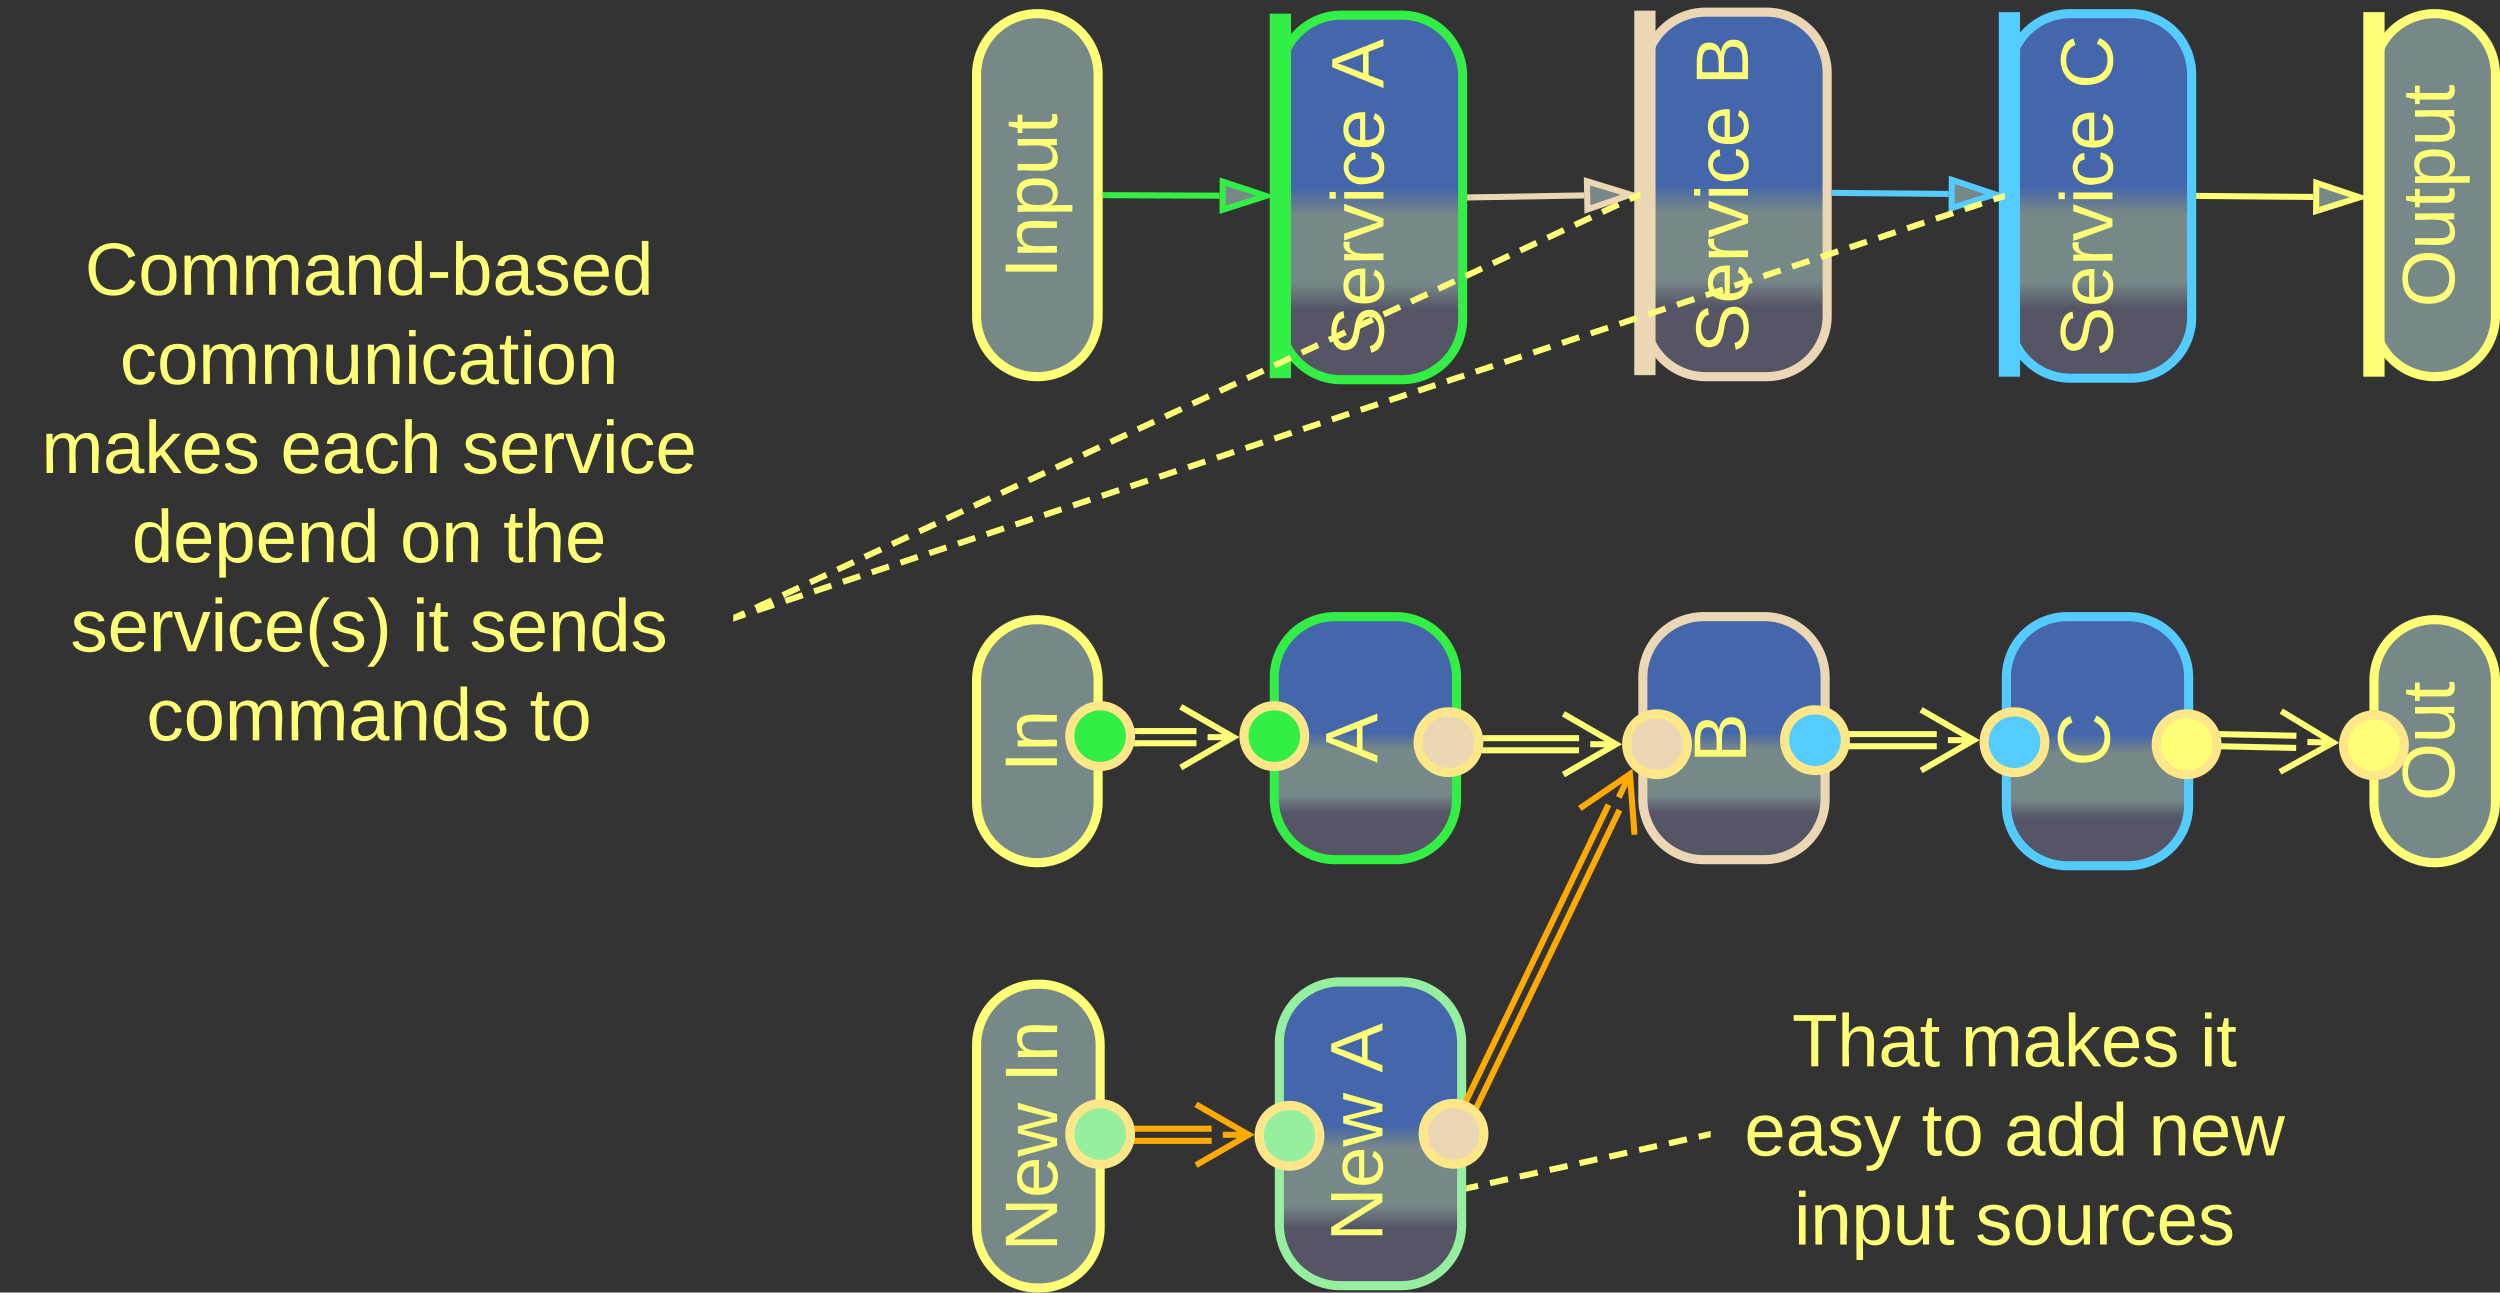 <svg xmlns="http://www.w3.org/2000/svg" xmlns:xlink="http://www.w3.org/1999/xlink" xmlns:lucid="lucid" width="823" height="425.5"><rect width="100%" height="100%" fill="#333333" stroke="none"/><g transform="translate(-98.5 -616)" lucid:page-tab-id="0_0"><path d="M520 641a20 20 0 0 1 20-20h20a20 20 0 0 1 20 20v80a20 20 0 0 1-20 20h-20a20 20 0 0 1-20-20z" stroke="#3e4" stroke-width="3" fill="url(#a)"/><use xlink:href="#b" transform="matrix(-1.8369701987210297e-16,-1,1,-1.8369701987210297e-16,525,736) translate(2.784 28.931)"/><use xlink:href="#c" transform="matrix(-1.8369701987210297e-16,-1,1,-1.8369701987210297e-16,525,736) translate(90.92 28.931)"/><path d="M640 640a20 20 0 0 1 20-20h20a20 20 0 0 1 20 20v80a20 20 0 0 1-20 20h-20a20 20 0 0 1-20-20z" stroke="#ebd7b3" stroke-width="3" fill="url(#d)"/><use xlink:href="#b" transform="matrix(-1.8369701987210297e-16,-1,1,-1.8369701987210297e-16,645,735) translate(2.784 28.931)"/><use xlink:href="#e" transform="matrix(-1.8369701987210297e-16,-1,1,-1.8369701987210297e-16,645,735) translate(90.92 28.931)"/><path d="M760 640.5a20 20 0 0 1 20-20h20a20 20 0 0 1 20 20v80a20 20 0 0 1-20 20h-20a20 20 0 0 1-20-20z" stroke="#5cf" stroke-width="3" fill="url(#f)"/><use xlink:href="#b" transform="matrix(-1.8369701987210297e-16,-1,1,-1.8369701987210297e-16,765,735.5) translate(2.139 28.931)"/><use xlink:href="#g" transform="matrix(-1.8369701987210297e-16,-1,1,-1.8369701987210297e-16,765,735.5) translate(90.275 28.931)"/><path d="M462.5 680.25l37.5.17" stroke="#3e4" stroke-width="2" fill="none"/><path d="M462.53 679.28v1.95h-1.03v-1.96z" stroke="#3e4" stroke-width=".05" fill="#3e4"/><path d="M515.26 680.5l-14.28 4.56.04-9.27z" stroke="#3e4" stroke-width="2" fill="#788"/><path d="M582.5 680.98l37.5-.65" stroke="#ebd7b3" stroke-width="2" fill="none"/><path d="M582.54 681.96h-1.04v-1.94h1z" stroke="#ebd7b3" stroke-width=".05" fill="#ebd7b3"/><path d="M635.26 680.06l-14.18 4.88-.16-9.27z" stroke="#ebd7b3" stroke-width="2" fill="#788"/><path d="M702.5 679.5l37.5.34" stroke="#5cf" stroke-width="2" fill="none"/><path d="M702.53 678.53v1.95h-1.03v-1.96z" stroke="#5cf" stroke-width=".05" fill="#5cf"/><path d="M755.26 679.97l-14.3 4.5.08-9.26z" stroke="#5cf" stroke-width="2" fill="#788"/><path d="M100 666a6 6 0 0 1 6-6h228a6 6 0 0 1 6 6v225.5a6 6 0 0 1-6 6H106a6 6 0 0 1-6-6z" stroke="#ff7" stroke-opacity="0" stroke-width="3" fill="#788" fill-opacity="0"/><use xlink:href="#h" transform="matrix(1,0,0,1,105,665) translate(21.432 48.056)"/><use xlink:href="#i" transform="matrix(1,0,0,1,105,665) translate(32.975 77.389)"/><use xlink:href="#j" transform="matrix(1,0,0,1,105,665) translate(7.139 106.722)"/><use xlink:href="#k" transform="matrix(1,0,0,1,105,665) translate(85.836 106.722)"/><use xlink:href="#l" transform="matrix(1,0,0,1,105,665) translate(145.59 106.722)"/><use xlink:href="#m" transform="matrix(1,0,0,1,105,665) translate(36.914 136.056)"/><use xlink:href="#n" transform="matrix(1,0,0,1,105,665) translate(125.185 136.056)"/><use xlink:href="#o" transform="matrix(1,0,0,1,105,665) translate(159.136 136.056)"/><use xlink:href="#p" transform="matrix(1,0,0,1,105,665) translate(16.713 165.389)"/><use xlink:href="#q" transform="matrix(1,0,0,1,105,665) translate(129.157 165.389)"/><use xlink:href="#r" transform="matrix(1,0,0,1,105,665) translate(148.102 165.389)"/><use xlink:href="#s" transform="matrix(1,0,0,1,105,665) translate(41.735 194.722)"/><use xlink:href="#t" transform="matrix(1,0,0,1,105,665) translate(167.895 194.722)"/><path d="M661.67 945.67a6 6 0 0 1 6-6h188a6 6 0 0 1 6 6V1033a6 6 0 0 1-6 6h-188a6 6 0 0 1-6-6z" stroke="#ff7" stroke-opacity="0" stroke-width="3" fill="#788" fill-opacity="0"/><use xlink:href="#u" transform="matrix(1,0,0,1,666.667,944.667) translate(21.769 22.368)"/><use xlink:href="#j" transform="matrix(1,0,0,1,666.667,944.667) translate(77.38 22.368)"/><use xlink:href="#v" transform="matrix(1,0,0,1,666.667,944.667) translate(156.077 22.368)"/><use xlink:href="#w" transform="matrix(1,0,0,1,666.667,944.667) translate(6.083 51.701)"/><use xlink:href="#x" transform="matrix(1,0,0,1,666.667,944.667) translate(64.478 51.701)"/><use xlink:href="#y" transform="matrix(1,0,0,1,666.667,944.667) translate(91.639 51.701)"/><use xlink:href="#z" transform="matrix(1,0,0,1,666.667,944.667) translate(139.17 51.701)"/><use xlink:href="#A" transform="matrix(1,0,0,1,666.667,944.667) translate(22.414 81.035)"/><use xlink:href="#B" transform="matrix(1,0,0,1,666.667,944.667) translate(82.099 81.035)"/><path d="M520 624v113M520 624.1v-3.6M520 736.9v3.6" stroke="#3e4" stroke-width="7" fill="none"/><path d="M640 623v113M640 623.1v-3.6M640 735.9v3.6" stroke="#ebd7b3" stroke-width="7" fill="none"/><path d="M760 623.5v113M760 623.6V620M760 736.4v3.6" stroke="#5cf" stroke-width="7" fill="none"/><path d="M582.14 1007.02l2.95-.65m3.92-.88l5.9-1.32m3.9-.87l5.9-1.3m3.93-.87l5.9-1.3m3.92-.9l5.9-1.3m3.92-.87l5.88-1.3m3.93-.9l5.9-1.3m3.93-.87l5.9-1.32m3.9-.87l2.96-.65" stroke="#ff7" stroke-width="2" fill="none"/><path d="M582.38 1007.97l-1.2.27v-2l.78-.17zM661.67 990.33l-.8.18-.42-1.9 1.22-.26z" stroke="#ff7" stroke-width=".05" fill="#ff7"/><path d="M420 640.5a20 20 0 0 1 20-20 20 20 0 0 1 20 20V720a20 20 0 0 1-20 20 20 20 0 0 1-20-20z" stroke="#ff7" stroke-width="3" fill="#788"/><use xlink:href="#C" transform="matrix(-1.8369701987210297e-16,-1,1,-1.8369701987210297e-16,425,735) translate(27.345 21.431)"/><path d="M880 640.5a20 20 0 0 1 20-20 20 20 0 0 1 20 20V720a20 20 0 0 1-20 20 20 20 0 0 1-20-20z" stroke="#ff7" stroke-width="3" fill="#788"/><use xlink:href="#D" transform="matrix(-1.8369701987210297e-16,-1,1,-1.8369701987210297e-16,885,735) translate(17.838 21.431)"/><path d="M880 623.5v113M880 623.6V620M880 736.4v3.6" stroke="#ff7" stroke-width="7" fill="none"/><path d="M822.5 680.5l37.5.34" stroke="#ff7" stroke-width="2" fill="none"/><path d="M822.53 679.53v1.95h-1.03v-1.96z" stroke="#ff7" stroke-width=".05" fill="#ff7"/><path d="M875.26 680.97l-14.3 4.5.08-9.26z" stroke="#ff7" stroke-width="2" fill="#788"/><path d="M340.9 819.08l2.7-1.26m3.6-1.7l5.4-2.5m3.6-1.7l5.38-2.5m3.6-1.7l5.4-2.5m3.6-1.7l5.38-2.5m3.6-1.7l5.4-2.5m3.6-1.7l5.4-2.5m3.58-1.7l5.4-2.5m3.6-1.7l5.4-2.52m3.58-1.68l5.4-2.52m3.6-1.68l5.4-2.52m3.6-1.68l5.38-2.52m3.6-1.68l5.4-2.52m3.6-1.68l5.38-2.52m3.6-1.7l5.4-2.5m3.6-1.7l5.38-2.5m3.6-1.7l5.4-2.5m3.6-1.7l5.38-2.5m3.6-1.7l5.4-2.5m3.6-1.7l5.38-2.5m3.6-1.7l5.4-2.52m3.6-1.68l5.38-2.52m3.6-1.68l5.4-2.52m3.6-1.68l5.4-2.52m3.58-1.68l5.4-2.52m3.6-1.68l5.4-2.52m3.58-1.68l5.4-2.53m3.6-1.68l5.4-2.53m3.58-1.68l5.4-2.53m3.6-1.68l5.4-2.53m3.58-1.68l5.4-2.53m3.6-1.68l5.4-2.53m3.6-1.7l5.38-2.5m3.6-1.7l2.7-1.25" stroke="#ff7" stroke-width="2" fill="none"/><path d="M341.34 819.95l-1.34.63v-2.16l.52-.24zM638.5 681.08l-.52.24-.82-1.77 1.34-.63z" stroke="#ff7" stroke-width=".05" fill="#ff7"/><path d="M340.95 819.18l2.84-.94m3.78-1.26l5.68-1.88m3.8-1.26l5.67-1.9m3.78-1.25l5.7-1.9m3.78-1.25l5.68-1.9m3.8-1.25l5.67-1.88m3.8-1.26l5.67-1.9m3.8-1.25l5.67-1.87m3.78-1.26l5.7-1.9m3.77-1.25l5.68-1.88m3.8-1.26l5.67-1.9m3.8-1.24l5.67-1.9m3.8-1.25l5.67-1.9m3.8-1.25l5.68-1.9m3.78-1.25l5.7-1.88m3.77-1.26l5.68-1.9m3.8-1.25l5.68-1.88m3.8-1.25l5.67-1.9m3.8-1.25l5.67-1.88m3.78-1.26l5.7-1.9m3.77-1.25l5.68-1.88m3.8-1.26l5.67-1.9m3.8-1.26l5.67-1.88m3.78-1.26l5.68-1.9m3.8-1.25l5.67-1.88m3.78-1.26l5.7-1.88m3.78-1.26l5.68-1.88m3.8-1.26l5.67-1.9m3.8-1.25l5.67-1.88m3.8-1.27l5.67-1.9m3.78-1.25l5.7-1.88m3.77-1.26l5.68-1.9m3.8-1.24l5.67-1.9m3.8-1.25l5.67-1.9m3.8-1.24l5.67-1.88m3.8-1.26l5.68-1.88m3.8-1.26l5.67-1.9m3.78-1.25l5.68-1.88m3.8-1.27l5.68-1.9m3.8-1.25l5.67-1.88m3.8-1.26l5.67-1.9m3.8-1.25l5.67-1.9m3.77-1.25l5.7-1.9m3.77-1.25l5.68-1.88m3.8-1.26l2.83-.94" stroke="#ff7" stroke-width="2" fill="none"/><path d="M341.28 820.1l-1.28.43v-2.06l.67-.22zM758.5 681.53l-.67.22-.6-1.85 1.27-.43z" stroke="#ff7" stroke-width=".05" fill="#ff7"/><path d="M519.67 959.24a20 20 0 0 1 20-20h20a20 20 0 0 1 20 20v60a20 20 0 0 1-20 20h-20a20 20 0 0 1-20-20z" stroke="#95ef9e" stroke-width="3" fill="url(#E)"/><use xlink:href="#F" transform="matrix(-1.8369701987210297e-16,-1,1,-1.8369701987210297e-16,524.667,1034.241) translate(9.58 28.931)"/><use xlink:href="#c" transform="matrix(-1.8369701987210297e-16,-1,1,-1.8369701987210297e-16,524.667,1034.241) translate(65.123 28.931)"/><path d="M463.17 987.57h34.2M463.17 991.57h34.2" stroke="#fa0" stroke-width="2" fill="none"/><path d="M463.2 988.55h-1.03v-1.95h1.02zM463.2 992.55h-1.03v-1.95h1.02z" stroke="#fa0" stroke-width=".05" fill="#fa0"/><path d="M492.2 979.57l17.33 10-17.32 10m17.33-10h-8.5" stroke="#fa0" stroke-width="2" fill="none"/><path d="M420 960a20 20 0 0 1 20-20h.67a20 20 0 0 1 20 20v60a20 20 0 0 1-20 20H440a20 20 0 0 1-20-20z" stroke="#ff7" stroke-width="3" fill="#788"/><use xlink:href="#F" transform="matrix(-1.8369701987210297e-16,-1,1,-1.8369701987210297e-16,425,1035) translate(7.048 21.493)"/><use xlink:href="#G" transform="matrix(-1.8369701987210297e-16,-1,1,-1.8369701987210297e-16,425,1035) translate(62.591 21.493)"/><path d="M518 839a20 20 0 0 1 20-20h20a20 20 0 0 1 20 20v40a20 20 0 0 1-20 20h-20a20 20 0 0 1-20-20z" stroke="#3e4" stroke-width="3" fill="url(#H)"/><use xlink:href="#I" transform="matrix(-1.8369701987210297e-16,-1,1,-1.8369701987210297e-16,523,894) translate(26.852 28.931)"/><path d="M639.33 839a20 20 0 0 1 20-20h20a20 20 0 0 1 20 20v40a20 20 0 0 1-20 20h-20a20 20 0 0 1-20-20z" stroke="#ebd7b3" stroke-width="3" fill="url(#J)"/><use xlink:href="#K" transform="matrix(-1.8369701987210297e-16,-1,1,-1.8369701987210297e-16,644.333,894) translate(26.852 28.931)"/><path d="M759 839a20 20 0 0 1 20-20h20a20 20 0 0 1 20 20v42a20 20 0 0 1-20 20h-20a20 20 0 0 1-20-20z" stroke="#5cf" stroke-width="3" fill="url(#L)"/><use xlink:href="#M" transform="matrix(-1.8369701987210297e-16,-1,1,-1.8369701987210297e-16,764,896) translate(27.707 28.931)"/><path d="M473.13 856.67h19.24M473.13 860.67h19.24" stroke="#ff7" stroke-width="2" fill="none"/><path d="M473.16 857.64h-1.07l-.27-1.95h1.33zM473.16 861.64h-1.5l.3-1.95h1.2z" stroke="#ff7" stroke-width=".05" fill="#ff7"/><path d="M487.2 848.67l17.33 10-17.32 10m17.33-10h-8.5M587.75 859h30.58M587.75 863h30.58" stroke="#ff7" stroke-width="2" fill="none"/><path d="M587.77 859.98h-.97l-.26-1.96h1.23zM587.77 863.98h-1.5l.3-1.96h1.2z" stroke="#ff7" stroke-width=".05" fill="#ff7"/><path d="M613.17 851l17.32 10-17.33 10m17.32-10H622M701.83 857.66h34.25M701.83 861.66h34.25" stroke="#ff7" stroke-width="2" fill="none"/><path d="M701.86 858.63h-1.03v-1.95h1.03zM701.86 862.63h-1.03v-1.95h1.03z" stroke="#ff7" stroke-width=".05" fill="#ff7"/><path d="M730.92 849.66l17.32 10-17.32 10m17.32-10h-8.5" stroke="#ff7" stroke-width="2" fill="none"/><path d="M420 840a20 20 0 0 1 20-20 20 20 0 0 1 20 20v40a20 20 0 0 1-20 20 20 20 0 0 1-20-20z" stroke="#ff7" stroke-width="3" fill="#788"/><g><use xlink:href="#N" transform="matrix(-1.8369701987210297e-16,-1,1,-1.8369701987210297e-16,425,895) translate(24.82 21.431)"/></g><path d="M880 840a20 20 0 0 1 20-20 20 20 0 0 1 20 20v40a20 20 0 0 1-20 20 20 20 0 0 1-20-20z" stroke="#ff7" stroke-width="3" fill="#788"/><g><use xlink:href="#O" transform="matrix(-1.8369701987210297e-16,-1,1,-1.8369701987210297e-16,885,895) translate(15.314 21.431)"/></g><path d="M821.54 857.52l32.94.7M821.46 861.52l32.94.7" stroke="#ff7" stroke-width="2" fill="none"/><path d="M821.6 856.55l-.05 1.95-1.05-.02v-1.96zM821.5 860.55l-.04 1.95-.96-.02v-1.96z" stroke="#ff7" stroke-width=".05" fill="#ff7"/><path d="M849.5 850.1l17.1 10.36-17.53 9.64m17.53-9.64l-8.5-.18" stroke="#ff7" stroke-width="2" fill="none"/><path d="M579.8 981.23l48.2-100.3M583.4 982.97l48.22-100.3" stroke="#fa0" stroke-width="2" fill="none"/><path stroke="#fa0" stroke-width=".05" fill="#fa0"/><path d="M584.3 983.37l-1.75 3.62-1.38-.67v-.96l1.37-2.85z" stroke="#fa0" stroke-width=".05" fill="#fa0"/><path d="M618.57 882.13l16.5-11.28 1.52 19.94m-1.5-19.95l-3.7 7.66" stroke="#fa0" stroke-width="2" fill="none"/><path d="M470.67 858.33c0 5.53-4.48 10-10 10-5.53 0-10-4.47-10-10 0-5.52 4.47-10 10-10 5.52 0 10 4.48 10 10zM528 858.33c0 5.53-4.48 10-10 10s-10-4.47-10-10c0-5.52 4.48-10 10-10s10 4.48 10 10z" stroke="#fee789" stroke-width="3" fill="#3e4"/><path d="M585.33 860.33c0 5.53-4.47 10-10 10-5.52 0-10-4.47-10-10 0-5.52 4.48-10 10-10 5.53 0 10 4.48 10 10zM654 861c0 5.52-4.48 10-10 10s-10-4.48-10-10 4.48-10 10-10 10 4.48 10 10z" stroke="#fee789" stroke-width="3" fill="#ebd7b3"/><path d="M771.67 860.33c0 5.53-4.48 10-10 10-5.53 0-10-4.47-10-10 0-5.52 4.47-10 10-10 5.52 0 10 4.48 10 10zM706 859.67c0 5.52-4.48 10-10 10s-10-4.48-10-10c0-5.53 4.48-10 10-10s10 4.47 10 10z" stroke="#fee789" stroke-width="3" fill="#5cf"/><path d="M828.33 861c0 5.52-4.47 10-10 10-5.52 0-10-4.48-10-10s4.48-10 10-10c5.53 0 10 4.48 10 10zM890 861.33c0 5.53-4.48 10-10 10s-10-4.47-10-10c0-5.52 4.48-10 10-10s10 4.48 10 10z" stroke="#fee789" stroke-width="3" fill="#ff7"/><path d="M587 989.24c0 5.52-4.48 10-10 10s-10-4.48-10-10 4.48-10 10-10 10 4.48 10 10z" stroke="#fee789" stroke-width="3" fill="#ebd7b3"/><path d="M533 989.9c0 5.53-4.48 10-10 10s-10-4.47-10-10c0-5.52 4.48-10 10-10s10 4.48 10 10zM470.67 989.33c0 5.53-4.48 10-10 10-5.53 0-10-4.47-10-10 0-5.52 4.47-10 10-10 5.52 0 10 4.48 10 10z" stroke="#fee789" stroke-width="3" fill="#95ef9e"/><defs><linearGradient gradientUnits="userSpaceOnUse" id="a" x1="520" y1="741" x2="520" y2="621"><stop offset="19.2%" stop-color="#556"/><stop offset="26.45%" stop-color="#788"/><stop offset="45.29%" stop-color="#788"/><stop offset="52.54%" stop-color="#46a"/></linearGradient><path d="M185-189c-5-48-123-54-124 2 14 75 158 14 163 119 3 78-121 87-175 55-17-10-28-26-33-46l33-7c5 56 141 63 141-1 0-78-155-14-162-118-5-82 145-84 179-34 5 7 8 16 11 25" id="P" fill="#ff7"/><path d="M100-194c63 0 86 42 84 106H49c0 40 14 67 53 68 26 1 43-12 49-29l28 8c-11 28-37 45-77 45C44 4 14-33 15-96c1-61 26-98 85-98zm52 81c6-60-76-77-97-28-3 7-6 17-6 28h103" id="Q" fill="#ff7"/><path d="M114-163C36-179 61-72 57 0H25l-1-190h30c1 12-1 29 2 39 6-27 23-49 58-41v29" id="R" fill="#ff7"/><path d="M108 0H70L1-190h34L89-25l56-165h34" id="S" fill="#ff7"/><path d="M24-231v-30h32v30H24zM24 0v-190h32V0H24" id="T" fill="#ff7"/><path d="M96-169c-40 0-48 33-48 73s9 75 48 75c24 0 41-14 43-38l32 2c-6 37-31 61-74 61-59 0-76-41-82-99-10-93 101-131 147-64 4 7 5 14 7 22l-32 3c-4-21-16-35-41-35" id="U" fill="#ff7"/><g id="b"><use transform="matrix(0.068,0,0,0.068,0,0)" xlink:href="#P"/><use transform="matrix(0.068,0,0,0.068,16.296,0)" xlink:href="#Q"/><use transform="matrix(0.068,0,0,0.068,29.877,0)" xlink:href="#R"/><use transform="matrix(0.068,0,0,0.068,37.957,0)" xlink:href="#S"/><use transform="matrix(0.068,0,0,0.068,50.179,0)" xlink:href="#T"/><use transform="matrix(0.068,0,0,0.068,55.543,0)" xlink:href="#U"/><use transform="matrix(0.068,0,0,0.068,67.765,0)" xlink:href="#Q"/></g><path d="M205 0l-28-72H64L36 0H1l101-248h38L239 0h-34zm-38-99l-47-123c-12 45-31 82-46 123h93" id="V" fill="#ff7"/><use transform="matrix(0.068,0,0,0.068,0,0)" xlink:href="#V" id="c"/><linearGradient gradientUnits="userSpaceOnUse" id="d" x1="640" y1="740" x2="640" y2="620"><stop offset="19.2%" stop-color="#556"/><stop offset="26.45%" stop-color="#788"/><stop offset="45.29%" stop-color="#788"/><stop offset="52.54%" stop-color="#46a"/></linearGradient><path d="M160-131c35 5 61 23 61 61C221 17 115-2 30 0v-248c76 3 177-17 177 60 0 33-19 50-47 57zm-97-11c50-1 110 9 110-42 0-47-63-36-110-37v79zm0 115c55-2 124 14 124-45 0-56-70-42-124-44v89" id="W" fill="#ff7"/><use transform="matrix(0.068,0,0,0.068,0,0)" xlink:href="#W" id="e"/><linearGradient gradientUnits="userSpaceOnUse" id="f" x1="760" y1="740.5" x2="760" y2="620.5"><stop offset="19.2%" stop-color="#556"/><stop offset="26.45%" stop-color="#788"/><stop offset="45.29%" stop-color="#788"/><stop offset="52.54%" stop-color="#46a"/></linearGradient><path d="M212-179c-10-28-35-45-73-45-59 0-87 40-87 99 0 60 29 101 89 101 43 0 62-24 78-52l27 14C228-24 195 4 139 4 59 4 22-46 18-125c-6-104 99-153 187-111 19 9 31 26 39 46" id="X" fill="#ff7"/><use transform="matrix(0.068,0,0,0.068,0,0)" xlink:href="#X" id="g"/><path d="M100-194c62-1 85 37 85 99 1 63-27 99-86 99S16-35 15-95c0-66 28-99 85-99zM99-20c44 1 53-31 53-75 0-43-8-75-51-75s-53 32-53 75 10 74 51 75" id="Y" fill="#ff7"/><path d="M210-169c-67 3-38 105-44 169h-31v-121c0-29-5-50-35-48C34-165 62-65 56 0H25l-1-190h30c1 10-1 24 2 32 10-44 99-50 107 0 11-21 27-35 58-36 85-2 47 119 55 194h-31v-121c0-29-5-49-35-48" id="Z" fill="#ff7"/><path d="M141-36C126-15 110 5 73 4 37 3 15-17 15-53c-1-64 63-63 125-63 3-35-9-54-41-54-24 1-41 7-42 31l-33-3c5-37 33-52 76-52 45 0 72 20 72 64v82c-1 20 7 32 28 27v20c-31 9-61-2-59-35zM48-53c0 20 12 33 32 33 41-3 63-29 60-74-43 2-92-5-92 41" id="aa" fill="#ff7"/><path d="M117-194c89-4 53 116 60 194h-32v-121c0-31-8-49-39-48C34-167 62-67 57 0H25l-1-190h30c1 10-1 24 2 32 11-22 29-35 61-36" id="ab" fill="#ff7"/><path d="M85-194c31 0 48 13 60 33l-1-100h32l1 261h-30c-2-10 0-23-3-31C134-8 116 4 85 4 32 4 16-35 15-94c0-66 23-100 70-100zm9 24c-40 0-46 34-46 75 0 40 6 74 45 74 42 0 51-32 51-76 0-42-9-74-50-73" id="ac" fill="#ff7"/><path d="M16-82v-28h88v28H16" id="ad" fill="#ff7"/><path d="M115-194c53 0 69 39 70 98 0 66-23 100-70 100C84 3 66-7 56-30L54 0H23l1-261h32v101c10-23 28-34 59-34zm-8 174c40 0 45-34 45-75 0-40-5-75-45-74-42 0-51 32-51 76 0 43 10 73 51 73" id="ae" fill="#ff7"/><path d="M135-143c-3-34-86-38-87 0 15 53 115 12 119 90S17 21 10-45l28-5c4 36 97 45 98 0-10-56-113-15-118-90-4-57 82-63 122-42 12 7 21 19 24 35" id="af" fill="#ff7"/><g id="h"><use transform="matrix(0.068,0,0,0.068,0,0)" xlink:href="#X"/><use transform="matrix(0.068,0,0,0.068,17.586,0)" xlink:href="#Y"/><use transform="matrix(0.068,0,0,0.068,31.167,0)" xlink:href="#Z"/><use transform="matrix(0.068,0,0,0.068,51.469,0)" xlink:href="#Z"/><use transform="matrix(0.068,0,0,0.068,71.772,0)" xlink:href="#aa"/><use transform="matrix(0.068,0,0,0.068,85.352,0)" xlink:href="#ab"/><use transform="matrix(0.068,0,0,0.068,98.932,0)" xlink:href="#ac"/><use transform="matrix(0.068,0,0,0.068,112.512,0)" xlink:href="#ad"/><use transform="matrix(0.068,0,0,0.068,120.593,0)" xlink:href="#ae"/><use transform="matrix(0.068,0,0,0.068,134.173,0)" xlink:href="#aa"/><use transform="matrix(0.068,0,0,0.068,147.753,0)" xlink:href="#af"/><use transform="matrix(0.068,0,0,0.068,159.975,0)" xlink:href="#Q"/><use transform="matrix(0.068,0,0,0.068,173.556,0)" xlink:href="#ac"/></g><path d="M84 4C-5 8 30-112 23-190h32v120c0 31 7 50 39 49 72-2 45-101 50-169h31l1 190h-30c-1-10 1-25-2-33-11 22-28 36-60 37" id="ag" fill="#ff7"/><path d="M59-47c-2 24 18 29 38 22v24C64 9 27 4 27-40v-127H5v-23h24l9-43h21v43h35v23H59v120" id="ah" fill="#ff7"/><g id="i"><use transform="matrix(0.068,0,0,0.068,0,0)" xlink:href="#U"/><use transform="matrix(0.068,0,0,0.068,12.222,0)" xlink:href="#Y"/><use transform="matrix(0.068,0,0,0.068,25.802,0)" xlink:href="#Z"/><use transform="matrix(0.068,0,0,0.068,46.105,0)" xlink:href="#Z"/><use transform="matrix(0.068,0,0,0.068,66.407,0)" xlink:href="#ag"/><use transform="matrix(0.068,0,0,0.068,79.988,0)" xlink:href="#ab"/><use transform="matrix(0.068,0,0,0.068,93.568,0)" xlink:href="#T"/><use transform="matrix(0.068,0,0,0.068,98.932,0)" xlink:href="#U"/><use transform="matrix(0.068,0,0,0.068,111.154,0)" xlink:href="#aa"/><use transform="matrix(0.068,0,0,0.068,124.735,0)" xlink:href="#ah"/><use transform="matrix(0.068,0,0,0.068,131.525,0)" xlink:href="#T"/><use transform="matrix(0.068,0,0,0.068,136.889,0)" xlink:href="#Y"/><use transform="matrix(0.068,0,0,0.068,150.469,0)" xlink:href="#ab"/></g><path d="M143 0L79-87 56-68V0H24v-261h32v163l83-92h37l-77 82L181 0h-38" id="ai" fill="#ff7"/><g id="j"><use transform="matrix(0.068,0,0,0.068,0,0)" xlink:href="#Z"/><use transform="matrix(0.068,0,0,0.068,20.302,0)" xlink:href="#aa"/><use transform="matrix(0.068,0,0,0.068,33.883,0)" xlink:href="#ai"/><use transform="matrix(0.068,0,0,0.068,46.105,0)" xlink:href="#Q"/><use transform="matrix(0.068,0,0,0.068,59.685,0)" xlink:href="#af"/></g><path d="M106-169C34-169 62-67 57 0H25v-261h32l-1 103c12-21 28-36 61-36 89 0 53 116 60 194h-32v-121c2-32-8-49-39-48" id="aj" fill="#ff7"/><g id="k"><use transform="matrix(0.068,0,0,0.068,0,0)" xlink:href="#Q"/><use transform="matrix(0.068,0,0,0.068,13.58,0)" xlink:href="#aa"/><use transform="matrix(0.068,0,0,0.068,27.16,0)" xlink:href="#U"/><use transform="matrix(0.068,0,0,0.068,39.383,0)" xlink:href="#aj"/></g><g id="l"><use transform="matrix(0.068,0,0,0.068,0,0)" xlink:href="#af"/><use transform="matrix(0.068,0,0,0.068,12.222,0)" xlink:href="#Q"/><use transform="matrix(0.068,0,0,0.068,25.802,0)" xlink:href="#R"/><use transform="matrix(0.068,0,0,0.068,33.883,0)" xlink:href="#S"/><use transform="matrix(0.068,0,0,0.068,46.105,0)" xlink:href="#T"/><use transform="matrix(0.068,0,0,0.068,51.469,0)" xlink:href="#U"/><use transform="matrix(0.068,0,0,0.068,63.691,0)" xlink:href="#Q"/></g><path d="M115-194c55 1 70 41 70 98S169 2 115 4C84 4 66-9 55-30l1 105H24l-1-265h31l2 30c10-21 28-34 59-34zm-8 174c40 0 45-34 45-75s-6-73-45-74c-42 0-51 32-51 76 0 43 10 73 51 73" id="ak" fill="#ff7"/><g id="m"><use transform="matrix(0.068,0,0,0.068,0,0)" xlink:href="#ac"/><use transform="matrix(0.068,0,0,0.068,13.58,0)" xlink:href="#Q"/><use transform="matrix(0.068,0,0,0.068,27.16,0)" xlink:href="#ak"/><use transform="matrix(0.068,0,0,0.068,40.741,0)" xlink:href="#Q"/><use transform="matrix(0.068,0,0,0.068,54.321,0)" xlink:href="#ab"/><use transform="matrix(0.068,0,0,0.068,67.901,0)" xlink:href="#ac"/></g><g id="n"><use transform="matrix(0.068,0,0,0.068,0,0)" xlink:href="#Y"/><use transform="matrix(0.068,0,0,0.068,13.58,0)" xlink:href="#ab"/></g><g id="o"><use transform="matrix(0.068,0,0,0.068,0,0)" xlink:href="#ah"/><use transform="matrix(0.068,0,0,0.068,6.79,0)" xlink:href="#aj"/><use transform="matrix(0.068,0,0,0.068,20.37,0)" xlink:href="#Q"/></g><path d="M87 75C49 33 22-17 22-94c0-76 28-126 65-167h31c-38 41-64 92-64 168S80 34 118 75H87" id="al" fill="#ff7"/><path d="M33-261c38 41 65 92 65 168S71 34 33 75H2C39 34 66-17 66-93S39-220 2-261h31" id="am" fill="#ff7"/><g id="p"><use transform="matrix(0.068,0,0,0.068,0,0)" xlink:href="#af"/><use transform="matrix(0.068,0,0,0.068,12.222,0)" xlink:href="#Q"/><use transform="matrix(0.068,0,0,0.068,25.802,0)" xlink:href="#R"/><use transform="matrix(0.068,0,0,0.068,33.883,0)" xlink:href="#S"/><use transform="matrix(0.068,0,0,0.068,46.105,0)" xlink:href="#T"/><use transform="matrix(0.068,0,0,0.068,51.469,0)" xlink:href="#U"/><use transform="matrix(0.068,0,0,0.068,63.691,0)" xlink:href="#Q"/><use transform="matrix(0.068,0,0,0.068,77.272,0)" xlink:href="#al"/><use transform="matrix(0.068,0,0,0.068,85.352,0)" xlink:href="#af"/><use transform="matrix(0.068,0,0,0.068,97.574,0)" xlink:href="#am"/></g><g id="q"><use transform="matrix(0.068,0,0,0.068,0,0)" xlink:href="#T"/><use transform="matrix(0.068,0,0,0.068,5.364,0)" xlink:href="#ah"/></g><g id="r"><use transform="matrix(0.068,0,0,0.068,0,0)" xlink:href="#af"/><use transform="matrix(0.068,0,0,0.068,12.222,0)" xlink:href="#Q"/><use transform="matrix(0.068,0,0,0.068,25.802,0)" xlink:href="#ab"/><use transform="matrix(0.068,0,0,0.068,39.383,0)" xlink:href="#ac"/><use transform="matrix(0.068,0,0,0.068,52.963,0)" xlink:href="#af"/></g><g id="s"><use transform="matrix(0.068,0,0,0.068,0,0)" xlink:href="#U"/><use transform="matrix(0.068,0,0,0.068,12.222,0)" xlink:href="#Y"/><use transform="matrix(0.068,0,0,0.068,25.802,0)" xlink:href="#Z"/><use transform="matrix(0.068,0,0,0.068,46.105,0)" xlink:href="#Z"/><use transform="matrix(0.068,0,0,0.068,66.407,0)" xlink:href="#aa"/><use transform="matrix(0.068,0,0,0.068,79.988,0)" xlink:href="#ab"/><use transform="matrix(0.068,0,0,0.068,93.568,0)" xlink:href="#ac"/><use transform="matrix(0.068,0,0,0.068,107.148,0)" xlink:href="#af"/></g><g id="t"><use transform="matrix(0.068,0,0,0.068,0,0)" xlink:href="#ah"/><use transform="matrix(0.068,0,0,0.068,6.79,0)" xlink:href="#Y"/></g><path d="M127-220V0H93v-220H8v-28h204v28h-85" id="an" fill="#ff7"/><g id="u"><use transform="matrix(0.068,0,0,0.068,0,0)" xlink:href="#an"/><use transform="matrix(0.068,0,0,0.068,14.87,0)" xlink:href="#aj"/><use transform="matrix(0.068,0,0,0.068,28.451,0)" xlink:href="#aa"/><use transform="matrix(0.068,0,0,0.068,42.031,0)" xlink:href="#ah"/></g><g id="v"><use transform="matrix(0.068,0,0,0.068,0,0)" xlink:href="#T"/><use transform="matrix(0.068,0,0,0.068,5.364,0)" xlink:href="#ah"/></g><path d="M179-190L93 31C79 59 56 82 12 73V49c39 6 53-20 64-50L1-190h34L92-34l54-156h33" id="ao" fill="#ff7"/><g id="w"><use transform="matrix(0.068,0,0,0.068,0,0)" xlink:href="#Q"/><use transform="matrix(0.068,0,0,0.068,13.58,0)" xlink:href="#aa"/><use transform="matrix(0.068,0,0,0.068,27.16,0)" xlink:href="#af"/><use transform="matrix(0.068,0,0,0.068,39.383,0)" xlink:href="#ao"/></g><g id="x"><use transform="matrix(0.068,0,0,0.068,0,0)" xlink:href="#ah"/><use transform="matrix(0.068,0,0,0.068,6.79,0)" xlink:href="#Y"/></g><g id="y"><use transform="matrix(0.068,0,0,0.068,0,0)" xlink:href="#aa"/><use transform="matrix(0.068,0,0,0.068,13.58,0)" xlink:href="#ac"/><use transform="matrix(0.068,0,0,0.068,27.16,0)" xlink:href="#ac"/></g><path d="M206 0h-36l-40-164L89 0H53L-1-190h32L70-26l43-164h34l41 164 42-164h31" id="ap" fill="#ff7"/><g id="z"><use transform="matrix(0.068,0,0,0.068,0,0)" xlink:href="#ab"/><use transform="matrix(0.068,0,0,0.068,13.58,0)" xlink:href="#Q"/><use transform="matrix(0.068,0,0,0.068,27.16,0)" xlink:href="#ap"/></g><g id="A"><use transform="matrix(0.068,0,0,0.068,0,0)" xlink:href="#T"/><use transform="matrix(0.068,0,0,0.068,5.364,0)" xlink:href="#ab"/><use transform="matrix(0.068,0,0,0.068,18.944,0)" xlink:href="#ak"/><use transform="matrix(0.068,0,0,0.068,32.525,0)" xlink:href="#ag"/><use transform="matrix(0.068,0,0,0.068,46.105,0)" xlink:href="#ah"/></g><g id="B"><use transform="matrix(0.068,0,0,0.068,0,0)" xlink:href="#af"/><use transform="matrix(0.068,0,0,0.068,12.222,0)" xlink:href="#Y"/><use transform="matrix(0.068,0,0,0.068,25.802,0)" xlink:href="#ag"/><use transform="matrix(0.068,0,0,0.068,39.383,0)" xlink:href="#R"/><use transform="matrix(0.068,0,0,0.068,47.463,0)" xlink:href="#U"/><use transform="matrix(0.068,0,0,0.068,59.685,0)" xlink:href="#Q"/><use transform="matrix(0.068,0,0,0.068,73.265,0)" xlink:href="#af"/></g><path d="M33 0v-248h34V0H33" id="aq" fill="#ff7"/><g id="C"><use transform="matrix(0.068,0,0,0.068,0,0)" xlink:href="#aq"/><use transform="matrix(0.068,0,0,0.068,6.79,0)" xlink:href="#ab"/><use transform="matrix(0.068,0,0,0.068,20.37,0)" xlink:href="#ak"/><use transform="matrix(0.068,0,0,0.068,33.951,0)" xlink:href="#ag"/><use transform="matrix(0.068,0,0,0.068,47.531,0)" xlink:href="#ah"/></g><path d="M140-251c81 0 123 46 123 126C263-46 219 4 140 4 59 4 17-45 17-125s42-126 123-126zm0 227c63 0 89-41 89-101s-29-99-89-99c-61 0-89 39-89 99S79-25 140-24" id="ar" fill="#ff7"/><g id="D"><use transform="matrix(0.068,0,0,0.068,0,0)" xlink:href="#ar"/><use transform="matrix(0.068,0,0,0.068,19.012,0)" xlink:href="#ag"/><use transform="matrix(0.068,0,0,0.068,32.593,0)" xlink:href="#ah"/><use transform="matrix(0.068,0,0,0.068,39.383,0)" xlink:href="#ak"/><use transform="matrix(0.068,0,0,0.068,52.963,0)" xlink:href="#ag"/><use transform="matrix(0.068,0,0,0.068,66.543,0)" xlink:href="#ah"/></g><linearGradient gradientUnits="userSpaceOnUse" id="E" x1="519.67" y1="1039.24" x2="519.67" y2="939.24"><stop offset="19.2%" stop-color="#556"/><stop offset="26.45%" stop-color="#788"/><stop offset="45.29%" stop-color="#788"/><stop offset="52.54%" stop-color="#46a"/></linearGradient><path d="M190 0L58-211 59 0H30v-248h39L202-35l-2-213h31V0h-41" id="as" fill="#ff7"/><g id="F"><use transform="matrix(0.068,0,0,0.068,0,0)" xlink:href="#as"/><use transform="matrix(0.068,0,0,0.068,17.586,0)" xlink:href="#Q"/><use transform="matrix(0.068,0,0,0.068,31.167,0)" xlink:href="#ap"/></g><g id="G"><use transform="matrix(0.068,0,0,0.068,0,0)" xlink:href="#aq"/><use transform="matrix(0.068,0,0,0.068,6.79,0)" xlink:href="#ab"/></g><linearGradient gradientUnits="userSpaceOnUse" id="H" x1="518" y1="899" x2="518" y2="819"><stop offset="19.2%" stop-color="#556"/><stop offset="26.45%" stop-color="#788"/><stop offset="45.29%" stop-color="#788"/><stop offset="52.54%" stop-color="#46a"/></linearGradient><use transform="matrix(0.068,0,0,0.068,0,0)" xlink:href="#V" id="I"/><linearGradient gradientUnits="userSpaceOnUse" id="J" x1="639.33" y1="899" x2="639.33" y2="819"><stop offset="19.2%" stop-color="#556"/><stop offset="26.45%" stop-color="#788"/><stop offset="45.29%" stop-color="#788"/><stop offset="52.54%" stop-color="#46a"/></linearGradient><use transform="matrix(0.068,0,0,0.068,0,0)" xlink:href="#W" id="K"/><linearGradient gradientUnits="userSpaceOnUse" id="L" x1="759" y1="901" x2="759" y2="819"><stop offset="19.2%" stop-color="#556"/><stop offset="26.45%" stop-color="#788"/><stop offset="45.29%" stop-color="#788"/><stop offset="52.54%" stop-color="#46a"/></linearGradient><use transform="matrix(0.068,0,0,0.068,0,0)" xlink:href="#X" id="M"/><g id="N"><use transform="matrix(0.068,0,0,0.068,0,0)" xlink:href="#aq"/><use transform="matrix(0.068,0,0,0.068,6.79,0)" xlink:href="#ab"/></g><g id="O"><use transform="matrix(0.068,0,0,0.068,0,0)" xlink:href="#ar"/><use transform="matrix(0.068,0,0,0.068,19.012,0)" xlink:href="#ag"/><use transform="matrix(0.068,0,0,0.068,32.593,0)" xlink:href="#ah"/></g></defs></g></svg>